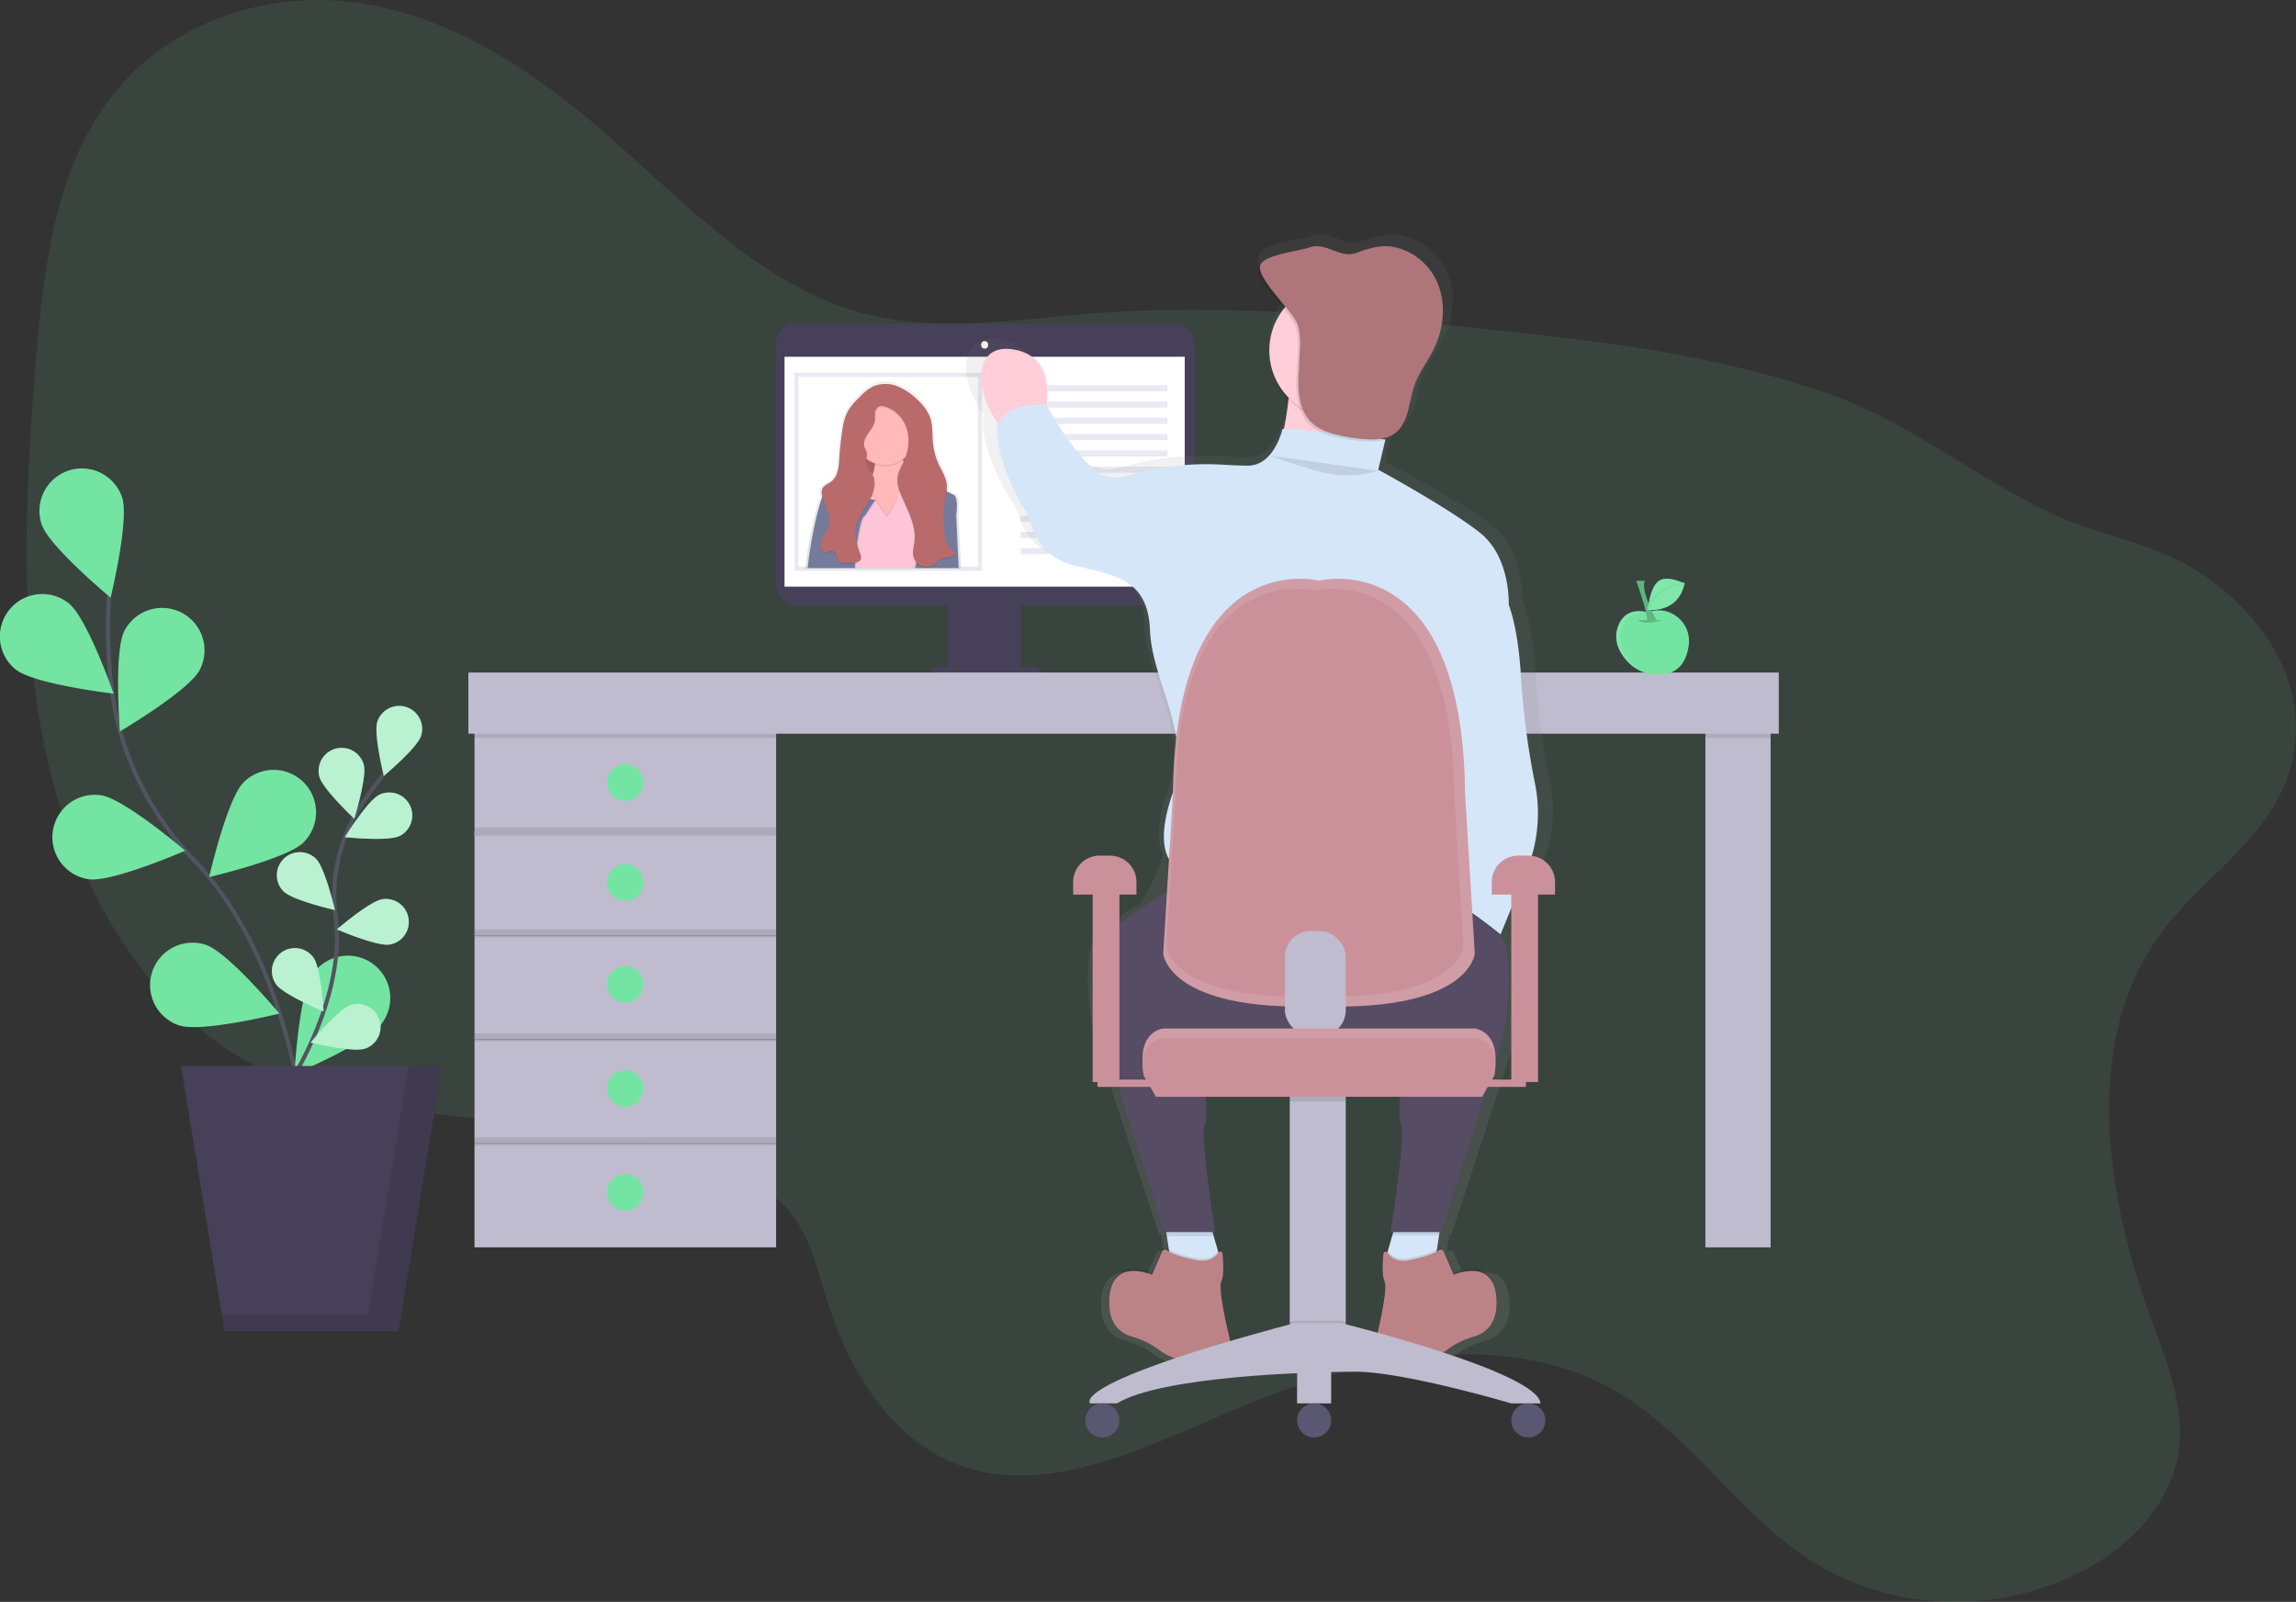 
<svg id="dafc5a10-31ce-4f4f-9768-af24e79fd7c2" data-name="Layer 1" xmlns="http://www.w3.org/2000/svg" xmlns:xlink="http://www.w3.org/1999/xlink" width="1126.64" height="785.89" viewBox="0 0 1126.64 785.89"><rect x="0" y="0" width="1126.64" height="785.89" fill="#333333" stroke="none"/><defs><linearGradient id="f33f59c2-3bbe-4364-81f5-a0f6bbfd6112" x1="470.02" y1="336" x2="470.02" y2="244" gradientUnits="userSpaceOnUse"><stop offset="0" stop-color="gray" stop-opacity="0.25"/><stop offset="0.54" stop-color="gray" stop-opacity="0.12"/><stop offset="1" stop-color="gray" stop-opacity="0.1"/></linearGradient><linearGradient id="709474c3-1de4-4100-9ebd-b9e66c6b5ac0" x1="654.76" y1="727" x2="654.76" y2="172" xlink:href="#f33f59c2-3bbe-4364-81f5-a0f6bbfd6112"/></defs><title>social networking</title><path d="M1096.72,515.28c-39.15,53.72-26.23,130.4-3.6,191.49,7.58,20.45,16.19,42.08,12.26,64.33-4.8,27.2-27.36,47.58-50.81,58.68-42.75,20.23-93.25,17-131.49-8.49-33-22-56.23-58.56-89.87-79.51-56.3-35.05-129.39-19.39-192.05,7.37-44.33,18.93-92.89,43.31-136.09,25.83-30.4-12.3-50.87-43.61-61.64-77.08-5.2-16.16-8.84-33.7-19.2-46.35-6.16-7.52-14.3-12.76-22.67-17.14-76.39-40-174.65-15-248.71-59.63-50-30.14-81.12-88.63-94.05-150.12s-9.73-126.4-4.58-190.2c3.66-45.34,9.45-93.79,36.71-129.42,28.83-37.68,77.15-52.66,120.36-46.75s81.94,29.94,115.84,58.54c42.37,35.75,81.38,80.62,134.11,94.18,35.91,9.24,74.06,2.7,111.39-.19,62.4-4.82,124.58.73,186.38,7,59.16,6,118.73,12.7,174.76,32.37,39.65,13.92,71.08,40.23,108.41,58.21,24.33,11.72,51.1,14.44,74,29.58,28.26,18.65,53.8,51.69,45.51,91.34C1153.86,467,1117.5,486.77,1096.72,515.28Z" transform="translate(-36.68 -57.05)" fill="#74e4a2" opacity="0.1"/><rect x="380.65" y="158.91" width="205.46" height="138.04" rx="9.61" ry="9.61" fill="#474059"/><rect x="384.97" y="175.03" width="196.38" height="112.77" fill="#fff"/><ellipse cx="483.16" cy="169.2" rx="1.73" ry="1.87" fill="#fff"/><rect x="464.84" y="291.95" width="36" height="38" fill="#474059"/><path d="M461.84,326.95h44a6,6,0,0,1,6,6v0a0,0,0,0,1,0,0h-56a0,0,0,0,1,0,0v0A6,6,0,0,1,461.84,326.95Z" fill="#474059"/><rect x="232.84" y="358.95" width="148" height="51" fill="#c0bccf"/><rect x="836.84" y="333.95" width="32" height="278" fill="#c0bccf"/><rect x="232.84" y="358.95" width="148" height="3" opacity="0.1"/><rect x="836.84" y="333.95" width="32" height="28" opacity="0.1"/><rect x="232.84" y="407.95" width="148" height="51" fill="#c0bccf"/><circle cx="306.84" cy="432.95" r="9" fill="#74e4a2"/><circle cx="306.84" cy="383.95" r="9" fill="#74e4a2"/><rect x="232.84" y="458.95" width="148" height="51" fill="#c0bccf"/><circle cx="306.84" cy="482.95" r="9" fill="#74e4a2"/><rect x="232.84" y="509.95" width="148" height="51" fill="#c0bccf"/><circle cx="306.84" cy="533.95" r="9" fill="#74e4a2"/><rect x="232.84" y="560.95" width="148" height="51" fill="#c0bccf"/><circle cx="306.84" cy="584.95" r="9" fill="#74e4a2"/><rect x="232.84" y="455.95" width="148" height="4" opacity="0.1"/><rect x="232.84" y="405.95" width="148" height="4" opacity="0.1"/><rect x="232.84" y="506.95" width="148" height="4" opacity="0.1"/><rect x="232.84" y="557.95" width="148" height="4" opacity="0.1"/><path d="M188.29,632.29s-3.3-97.76-56.19-153c-22.2-23.18-36.78-52.62-40.64-84.48a249.26,249.26,0,0,1-1.24-45.57" transform="translate(-36.68 -57.05)" fill="none" stroke="#535461" stroke-miterlimit="10" stroke-width="2"/><path d="M57.09,314.26c3.62,10.92,33.88,36,33.88,36s9.27-38.21,5.65-49.12a20.82,20.82,0,0,0-39.53,13.11Z" transform="translate(-36.68 -57.05)" fill="#74e4a2"/><path d="M44.47,385.55c9,7.2,48,11.82,48,11.82s-13-37.11-22-44.3a20.82,20.82,0,0,0-26.06,32.49Z" transform="translate(-36.68 -57.05)" fill="#74e4a2"/><path d="M80.17,488.4c11.38,1.68,47.41-14,47.41-14S97.63,448.89,86.26,447.2a20.82,20.82,0,1,0-6.09,41.2Z" transform="translate(-36.68 -57.05)" fill="#74e4a2"/><path d="M124.69,560.14c10.93,3.58,49.1-5.82,49.1-5.82s-25.21-30.17-36.14-33.75a20.82,20.82,0,0,0-13,39.57Z" transform="translate(-36.68 -57.05)" fill="#74e4a2"/><path d="M134.69,385.72c-5.31,10.2-39.17,30.18-39.17,30.18s-3.08-39.19,2.23-49.4a20.82,20.82,0,1,1,36.94,19.22Z" transform="translate(-36.68 -57.05)" fill="#74e4a2"/><path d="M185.7,470.28c-8.12,8.15-46.4,17.07-46.4,17.07s8.79-38.32,16.9-46.47a20.82,20.82,0,1,1,29.5,29.39Z" transform="translate(-36.68 -57.05)" fill="#74e4a2"/><path d="M224,559.27c-6.62,9.4-42.85,24.67-42.85,24.67s2.18-39.25,8.81-48.66a20.82,20.82,0,1,1,34,24Z" transform="translate(-36.68 -57.05)" fill="#74e4a2"/><path d="M176.67,591.83s30-43.64,24.74-84.7a80.24,80.24,0,0,1,9.48-49.86A135,135,0,0,1,225,437" transform="translate(-36.68 -57.05)" fill="none" stroke="#535461" stroke-miterlimit="10" stroke-width="2"/><path d="M221.84,411.14c-1.93,5.92,3.17,26.58,3.17,26.58s16.33-13.66,18.26-19.57a11.27,11.27,0,1,0-21.43-7Z" transform="translate(-36.68 -57.05)" fill="#74e4a2"/><path d="M193.41,438.12c1.59,6,17.11,20.59,17.11,20.59s6.28-20.34,4.69-26.36a11.27,11.27,0,1,0-21.8,5.77Z" transform="translate(-36.68 -57.05)" fill="#74e4a2"/><path d="M175.87,494.39c4.41,4.39,25.16,9.14,25.16,9.14s-4.84-20.73-9.26-25.12a11.27,11.27,0,1,0-15.9,16Z" transform="translate(-36.68 -57.05)" fill="#74e4a2"/><path d="M172.19,540c3.61,5.07,23.26,13.26,23.26,13.26s-1.27-21.25-4.88-26.32A11.27,11.27,0,0,0,172.19,540Z" transform="translate(-36.68 -57.05)" fill="#74e4a2"/><path d="M232.64,467.22c-5.59,2.74-26.76.54-26.76.54S217.14,449.7,222.74,447a11.27,11.27,0,1,1,9.91,20.25Z" transform="translate(-36.68 -57.05)" fill="#74e4a2"/><path d="M227.66,520.45C221.5,521.38,202,513,202,513s16.15-13.86,22.31-14.8a11.27,11.27,0,1,1,3.39,22.29Z" transform="translate(-36.68 -57.05)" fill="#74e4a2"/><path d="M215.71,571.52c-5.91,2-26.6-3-26.6-3s13.58-16.39,19.49-18.36a11.27,11.27,0,0,1,7.11,21.4Z" transform="translate(-36.68 -57.05)" fill="#74e4a2"/><path d="M221.84,411.14c-1.93,5.92,3.17,26.58,3.17,26.58s16.33-13.66,18.26-19.57a11.27,11.27,0,1,0-21.43-7Z" transform="translate(-36.68 -57.05)" fill="#fff" opacity="0.5"/><path d="M193.41,438.12c1.59,6,17.11,20.59,17.11,20.59s6.28-20.34,4.69-26.36a11.27,11.27,0,1,0-21.8,5.77Z" transform="translate(-36.68 -57.05)" fill="#fff" opacity="0.5"/><path d="M175.87,494.39c4.41,4.39,25.16,9.14,25.16,9.14s-4.84-20.73-9.26-25.12a11.27,11.27,0,1,0-15.9,16Z" transform="translate(-36.68 -57.05)" fill="#fff" opacity="0.5"/><path d="M172.19,540c3.61,5.07,23.26,13.26,23.26,13.26s-1.27-21.25-4.88-26.32A11.27,11.27,0,0,0,172.19,540Z" transform="translate(-36.68 -57.05)" fill="#fff" opacity="0.5"/><path d="M232.64,467.22c-5.59,2.74-26.76.54-26.76.54S217.14,449.7,222.74,447a11.27,11.27,0,1,1,9.91,20.25Z" transform="translate(-36.68 -57.05)" fill="#fff" opacity="0.5"/><path d="M227.66,520.45C221.5,521.38,202,513,202,513s16.15-13.86,22.31-14.8a11.27,11.27,0,1,1,3.39,22.29Z" transform="translate(-36.68 -57.05)" fill="#fff" opacity="0.5"/><path d="M215.71,571.52c-5.91,2-26.6-3-26.6-3s13.58-16.39,19.49-18.36a11.27,11.27,0,0,1,7.11,21.4Z" transform="translate(-36.68 -57.05)" fill="#fff" opacity="0.5"/><polygon points="195.5 653.11 110.17 653.11 88.84 522.98 216.84 522.98 195.5 653.11" fill="#474059"/><polygon points="200.5 522.98 180.57 644.58 108.77 644.58 110.17 653.11 195.5 653.11 216.84 522.98 200.5 522.98" opacity="0.1"/><rect x="229.84" y="329.95" width="643" height="30" fill="#c0bccf"/><rect x="389.84" y="182.83" width="92" height="97.23" fill="#e8eaf1"/><rect x="391.84" y="184.95" width="88" height="93" fill="#fff"/><path d="M507,309.78c1.23-9.74-1.23-10.35-1.23-10.35l-3.53-1.69a14.59,14.59,0,0,0,.07-1.72,12.31,12.31,0,0,0,0-1.43c-.35-3.84-2.63-7.19-4.25-10.69a32.07,32.07,0,0,1-2.78-10.23c-.43-4.37,0-8.91-1.5-13a23.38,23.38,0,0,0-6.23-8.55,31.54,31.54,0,0,0-10-6.78,16.5,16.5,0,0,0-11.91-.34c-3.4,1.34-6,4-8.58,6.63a30.24,30.24,0,0,0-4.85,5.9,26.67,26.67,0,0,0-2.73,8.92,147.51,147.51,0,0,0-1.68,14.91c-.27,4.16-.68,8.89-4,11.45-1.63,1.25-3.91,1.95-4.66,3.84a4.2,4.2,0,0,0-.24,1.78,7.12,7.12,0,0,0,.1,1.51c0,.29.11.58.17.87a68.05,68.05,0,0,0-2.4,7.79,205.43,205.43,0,0,0-4.93,27.39h59.32a7,7,0,0,0,1.69,0h15.43Z" transform="translate(-36.68 -57.05)" fill="url(#f33f59c2-3bbe-4364-81f5-a0f6bbfd6112)"/><rect x="419" y="212.34" width="34.05" height="25.69" fill="#b96b6b"/><rect x="419" y="212.34" width="34.05" height="25.69" opacity="0.1"/><path d="M490.93,296.27l-13.14,18.52L464,313.6s-17.92,1.19-6-12.55c5.74-6.6,7.62-12.1,8-16a12.43,12.43,0,0,0-.85-6.67l14.94-1.79a11.14,11.14,0,0,0-.24,6.23C481.79,290.56,490.93,296.27,490.93,296.27Z" transform="translate(-36.68 -57.05)" fill="#ffb9b9"/><path d="M479.93,282.79A14.93,14.93,0,0,1,466.09,285a12.43,12.43,0,0,0-.85-6.67l14.94-1.79A11.14,11.14,0,0,0,479.93,282.79Z" transform="translate(-36.68 -57.05)" opacity="0.1"/><circle cx="434.23" cy="213.23" r="14.94" fill="#ffb9b9"/><path d="M471.81,310s5.38-6.57,5.38-11.95a12.08,12.08,0,0,1,7.17-6c5.38-1.79,4.78,0,4.78,0l3.58,14.34-1.19,25.69.6,3H447.91l3-11.95L450.3,313l2.39-15.53,7.17-4.18,5.38,7.17Z" transform="translate(-36.68 -57.05)" opacity="0.1"/><path d="M471.81,310.61s5.38-6.57,5.38-11.95a12.08,12.08,0,0,1,7.17-6c5.38-1.79,4.78,0,4.78,0L492.72,307l-1.19,25.69.6,3H447.91l3-11.95-.6-10.16,2.39-15.53,7.17-4.18,5.38,7.17Z" transform="translate(-36.68 -57.05)" fill="#fec5d9"/><path d="M463.45,292.09l-18.52,3s-3-.6-6.57,13.74a204,204,0,0,0-4.78,26.88h23.1s1.39-23.9,5-25.69l5-7.73s-8-.63-6.82-4.81S463.45,292.09,463.45,292.09Z" transform="translate(-36.68 -57.05)" opacity="0.1"/><path d="M462.85,292.09l-18.52,3s-3-.6-6.57,13.74A204,204,0,0,0,433,335.7h23.1s1.39-23.9,5-25.69l5-7.73s-8-.63-6.82-4.81S462.85,292.09,462.85,292.09Z" transform="translate(-36.68 -57.05)" fill="#747b9c"/><path d="M484.36,290.3l19.71,9.56s2.39.6,1.19,10.16l1.19,25.69H485.25a76.61,76.61,0,0,0,.9-24.49A163.7,163.7,0,0,1,484.36,290.3Z" transform="translate(-36.68 -57.05)" opacity="0.1"/><path d="M485,290.3l19.71,9.56s2.39.6,1.19,10.16l1.19,25.69H485.85a76.61,76.61,0,0,0,.9-24.49A163.7,163.7,0,0,1,485,290.3Z" transform="translate(-36.68 -57.05)" fill="#747b9c"/><path d="M466,263.76c-.26,2.42-1.92,4.41-3.3,6.42s-2.58,4.49-1.81,6.8c.3.9.89,1.7,1.1,2.63.36,1.6-.45,3.25-.31,4.88.19,2.24,2.09,3.9,3.14,5.88,2.22,4.19.52,9.38-1.88,13.46s-5.54,7.95-6.33,12.62c-.73,4.32.67,8.69,2.18,12.8a4,4,0,0,1,.34,2.57c-.46,1.38-2.19,1.79-3.65,1.89a38.48,38.48,0,0,1-4.79,0,4,4,0,0,1-1.75-.37c-1.1-.6-1.43-2-1.84-3.16s-1.31-2.48-2.56-2.35c-.82.09-1.46.79-2.27.93a2.34,2.34,0,0,1-2-.82c-1.49-1.61-1.13-4.21-.15-6.17s2.48-3.67,3.13-5.76c1.61-5.2-2.42-10.35-3.27-15.73a5.08,5.08,0,0,1,.14-2.64c.73-1.86,2.94-2.55,4.52-3.77,3.23-2.51,3.63-7.16,3.89-11.24A146.65,146.65,0,0,1,450.09,268a26.43,26.43,0,0,1,2.64-8.75,29.61,29.61,0,0,1,4.7-5.79c2.46-2.56,5-5.18,8.32-6.5a15.8,15.8,0,0,1,11.54.33A30.55,30.55,0,0,1,487,254a22.94,22.94,0,0,1,6,8.39c1.47,4.05,1,8.51,1.45,12.8a31.79,31.79,0,0,0,2.69,10c1.57,3.44,3.78,6.73,4.12,10.5.27,3-.71,6-1.21,8.95-.88,5.17-.35,10.46.17,15.67A12.61,12.61,0,0,0,501,324a13.19,13.19,0,0,0,3.56,4.27,1.53,1.53,0,0,1,.63,1,1.21,1.21,0,0,1-.47.88c-1.81,1.61-4.94.42-6.9,1.85a11.09,11.09,0,0,0-1.49,1.58,6.72,6.72,0,0,1-11.51-3.12c-.51-2.34.25-4.74.54-7.12.9-7.51-2.94-14.65-6-21.56-1.44-3.23-2.75-6.73-2.22-10.23.43-2.81,2-5.28,3.15-7.88,2.31-5.19,3-11.27,1-16.6a16.45,16.45,0,0,0-8.46-9.21c-1.42-.64-3.44-1.52-4.93-.66C465.45,258.6,466.2,261.52,466,263.76Z" transform="translate(-36.68 -57.05)" opacity="0.1"/><path d="M466,263.16c-.26,2.42-1.92,4.41-3.3,6.42s-2.58,4.49-1.81,6.8c.3.9.89,1.7,1.1,2.63.36,1.6-.45,3.25-.31,4.88.19,2.24,2.09,3.9,3.14,5.88,2.22,4.19.52,9.38-1.88,13.46s-5.54,7.95-6.33,12.62c-.73,4.32.67,8.69,2.18,12.8a4,4,0,0,1,.34,2.57c-.46,1.38-2.19,1.79-3.65,1.89a38.48,38.48,0,0,1-4.79,0,4,4,0,0,1-1.75-.37c-1.1-.6-1.43-2-1.84-3.16s-1.31-2.48-2.56-2.35c-.82.09-1.46.79-2.27.93a2.34,2.34,0,0,1-2-.82c-1.49-1.61-1.13-4.21-.15-6.17s2.48-3.67,3.13-5.76c1.61-5.2-2.42-10.35-3.27-15.73a5.08,5.08,0,0,1,.14-2.64c.73-1.86,2.94-2.55,4.52-3.77,3.23-2.51,3.63-7.16,3.89-11.24a146.65,146.65,0,0,1,1.62-14.64,26.43,26.43,0,0,1,2.64-8.75,29.61,29.61,0,0,1,4.7-5.79c2.46-2.56,5-5.18,8.32-6.5a15.8,15.8,0,0,1,11.54.33,30.55,30.55,0,0,1,9.69,6.65,22.94,22.94,0,0,1,6,8.39c1.47,4.05,1,8.51,1.45,12.8a31.79,31.79,0,0,0,2.69,10c1.57,3.44,3.78,6.73,4.12,10.5.27,3-.71,6-1.21,8.95-.88,5.17-.35,10.46.17,15.67a12.61,12.61,0,0,0,.76,3.71,13.19,13.19,0,0,0,3.56,4.27,1.53,1.53,0,0,1,.63,1,1.21,1.21,0,0,1-.47.88c-1.81,1.61-4.94.42-6.9,1.85a11.09,11.09,0,0,0-1.49,1.58,6.72,6.72,0,0,1-11.51-3.12c-.51-2.34.25-4.74.54-7.12.9-7.51-2.94-14.65-6-21.56-1.44-3.23-2.75-6.73-2.22-10.23.43-2.81,2-5.28,3.15-7.88,2.31-5.19,3-11.27,1-16.6a16.45,16.45,0,0,0-8.46-9.21c-1.42-.64-3.44-1.52-4.93-.66C465.45,258,466.2,260.93,466,263.16Z" transform="translate(-36.68 -57.05)" fill="#b96b6b"/><rect x="500.84" y="188.95" width="72" height="3" fill="#e8eaf1"/><rect x="500.84" y="196.95" width="72" height="3" fill="#e8eaf1"/><rect x="500.84" y="204.95" width="72" height="3" fill="#e8eaf1"/><rect x="500.84" y="212.95" width="72" height="3" fill="#e8eaf1"/><rect x="500.84" y="220.95" width="72" height="3" fill="#e8eaf1"/><rect x="500.84" y="228.95" width="72" height="3" fill="#e8eaf1"/><rect x="500.84" y="236.95" width="72" height="3" fill="#e8eaf1"/><rect x="500.84" y="244.95" width="72" height="3" fill="#e8eaf1"/><rect x="500.84" y="252.95" width="72" height="3" fill="#e8eaf1"/><rect x="500.84" y="260.95" width="72" height="3" fill="#e8eaf1"/><rect x="500.84" y="268.95" width="72" height="3" fill="#e8eaf1"/><path d="M792.87,482.83A73,73,0,0,0,797.13,439,374,374,0,0,1,790,385.75c-1.14-17.15-3.64-28.26-6.37-35.46l0,0s1.05-23.34-14.76-35.51-52.71-31.45-52.71-31.45l3.69-15.07-.15,0a14.48,14.48,0,0,0,3.17-1.45,13.76,13.76,0,0,0,2.85-2.37c6.24-5.46,6.33-15.48,9.29-23.46,2.28-6.14,6.55-11.4,9.61-17.22,5.57-10.6,6.87-23.61,1.69-34.39s-17.45-18.53-29.7-17.14a53.37,53.37,0,0,0-11.56,3.11c-8.87,3.12-15.87-5.71-24.74-2.58-4.45,1.57-21.06,3.27-24.66,7.84a4.1,4.1,0,0,0-1.7,2.3c-.94,4.44,7.19,13.33,13.22,20.43a32.54,32.54,0,0,0-7.42,20.66c0,.17,0,.34,0,.51s0,.34,0,.51a32.74,32.74,0,0,0,9.95,23.43c-.51,4.46-1.27,9.48-2.36,14.62h-.73s-4.22,18.26-17.92,18.26c-3.66,0-8.66-.22-14-.53a146.38,146.38,0,0,0-47.83,5.51c-5.34,1.49-11.22,1.62-16.14-1.93-11.76-8.49-24.42-30.11-26.15-33.12,1.32-8.77,1.14-24.83-17.07-27.75-21.35-3.42-20.18,21.32-7.9,37.06A9.8,9.8,0,0,0,519,263c-1.05,13.19,11.6,37.54,14.76,40.58S537,325.89,559.1,331s38,7.1,39,32.47,22.14,51.74,11.6,81.17c-6.33,17.66-4.68,26.91-2.35,31.48-.19.6-.37,1.19-.57,1.8-2.4,7.29-5.38,14.61-8.68,19-.76,1-1.5,2.08-2.21,3.2-8.58,5.56-17.54,11.78-21,15.57-7.38,8.12-4.22,40.58,0,53.77s30.57,93.34,30.57,93.34h1l.32,2,1.06,6.64a9.88,9.88,0,0,1-1-.62,1.71,1.71,0,0,0-2.53.68L599.16,683S578.08,673.89,577,695.2c0,.85,0,1.66,0,2.44-.05,11.33,6.19,15.55,11.54,17.07a44.11,44.11,0,0,1,13.74,6.38c5.07,3.64,12.79,7.36,21.57,5.34a21.33,21.33,0,0,1,5.41-.5c3.79.11,10.2-1,10-9.46a16.38,16.38,0,0,0,0-2s-4.45-17.13-4.64-25a5.85,5.85,0,0,1,.42-2.34c.75-1.44,1-4.16.93-7.07a74.15,74.15,0,0,0-.39-7.61,1.18,1.18,0,0,0-2.15-.51l-.17.23c-.68-2.25-1.47-4.88-2.21-7.36l-.61-2h1.42S623.41,613,626.57,609c2.07-2.65-1.27-34.36-3.83-56,25.68,1.63,66.61-2.91,94.61-4.31a35.84,35.84,0,0,0,15.29-4.26c-2.53,20.52-7.23,61.53-4.87,64.56,3.16,4.06-5.27,53.77-5.27,53.77h1.27l-.46,1.52h.16c-.78,2.63-1.63,5.46-2.36,7.87l-.17-.23a1.18,1.18,0,0,0-2.15.51,74.15,74.15,0,0,0-.39,7.61c0,2.91.19,5.63.93,7.07a5.84,5.84,0,0,1,.42,2.34c-.19,7.92-4.64,25-4.64,25a16.39,16.39,0,0,0,0,2c-.21,8.5,6.2,9.58,10,9.46a21.33,21.33,0,0,1,5.41.5c8.78,2,16.5-1.71,21.57-5.34a44.11,44.11,0,0,1,13.74-6.38c5.35-1.52,11.59-5.74,11.54-17.07,0-.78,0-1.59,0-2.44C776.26,673.89,755.18,683,755.18,683L750,671.46a1.71,1.71,0,0,0-2.53-.68,9.87,9.87,0,0,1-1,.62l1.39-8.67h1s26.35-80.15,30.57-93.34,7.38-45.66,0-53.77c-3.49-3.84-12.62-10.16-21.29-15.77a197.67,197.67,0,0,1,21.29,14.76ZM747.35,493,744,491a15.92,15.92,0,0,0-2.53-3.29,26.67,26.67,0,0,1-2.58-2.9c-2.06-6.23-9.67-32,.48-45.29,7.37-9.68,7.93-28.38,7.35-40.72,5,24.51,12,59,12.68,66.08C760.23,473.72,751.17,487.63,747.35,493Z" transform="translate(-36.68 -57.05)" fill="url(#709474c3-1de4-4100-9ebd-b9e66c6b5ac0)"/><path d="M744,655.5l-4,26-24-5s5-17,6-21,1,0,1,0Z" transform="translate(-36.68 -57.05)" fill="#d6e6f9"/><path d="M636,676.5l-24,5-2.77-18-1.23-8h21s0-4,1,0c.36,1.44,1.24,4.58,2.23,8C634,669.56,636,676.5,636,676.5Z" transform="translate(-36.68 -57.05)" fill="#d6e6f9"/><path d="M632.25,663.5h-23l-1.23-8h21s0-4,1,0C630.38,656.94,631.26,660.08,632.25,663.5Z" transform="translate(-36.68 -57.05)" opacity="0.1"/><path d="M719.79,663h23l1.23-8H723s0-4-1,0C721.66,656.44,720.78,659.58,719.79,663Z" transform="translate(-36.68 -57.05)" opacity="0.1"/><path d="M767,340.5s13,1,16,48A382.18,382.18,0,0,0,789.81,441a74.54,74.54,0,0,1-4,43.16L773,515.5s-24-20-32-19c0,0,14-19,13-30s-17-90-17-90Z" transform="translate(-36.68 -57.05)" fill="#d6e6f9"/><path d="M617,489.5s-31,19-38,27-4,40,0,53,29,92,29,92h25s-8-49-5-53-6-75-6-75Z" transform="translate(-36.68 -57.05)" fill="#5f546f"/><path d="M735,489.5s31,19,38,27,4,40,0,53-29,92-29,92H719s8-49,5-53,6-75,6-75Z" transform="translate(-36.68 -57.05)" fill="#5f546f"/><path d="M617,489.5s-31,19-38,27-4,40,0,53,29,92,29,92h25s-8-49-5-53-6-75-6-75Z" transform="translate(-36.68 -57.05)" opacity="0.1"/><path d="M735,489.5s31,19,38,27,4,40,0,53-29,92-29,92H719s8-49,5-53,6-75,6-75Z" transform="translate(-36.68 -57.05)" opacity="0.1"/><path d="M670,236.5s0,39-14,59,64,3,64,3a20.77,20.77,0,0,1-7.5-10.5c-4.12-14.67-5.68-40.51.5-51.5C722,220.5,670,236.5,670,236.5Z" transform="translate(-36.68 -57.05)" fill="#ffced8"/><circle cx="655.84" cy="172.95" r="33" opacity="0.1"/><circle cx="655.84" cy="171.95" r="33" fill="#ffced8"/><path d="M716.06,569.34c-35.77,1.58-95.27,8.24-104.29-1.64-14.55-15.93-9.39-30.27-1.88-39,2.94-3.43,5.58-9.17,7.72-14.9.72-1.94,1.39-3.87,2-5.71,2.31-7.13,10-12.05,18.7-12.05h72.23c8.75,0,16.45,5,18.72,12.13a32.09,32.09,0,0,0,4.6,9.35,22.64,22.64,0,0,0,3.69,4c3.64,3.09,6,9.75,7.53,17.08C748.31,554.12,734.63,568.52,716.06,569.34Z" transform="translate(-36.68 -57.05)" fill="#5f546f"/><path d="M716.06,569.34c-35.77,1.58-95.27,8.24-104.29-1.64-14.55-15.93-9.39-30.27-1.88-39,2.94-3.43,5.58-9.17,7.72-14.9.72-1.94,1.39-3.87,2-5.71,2.31-7.13,10-12.05,18.7-12.05h72.23c8.75,0,16.45,5,18.72,12.13a32.09,32.09,0,0,0,4.6,9.35,22.64,22.64,0,0,0,3.69,4c3.64,3.09,6,9.75,7.53,17.08C748.31,554.12,734.63,568.52,716.06,569.34Z" transform="translate(-36.68 -57.05)" opacity="0.1"/><path d="M623.77,674.26c-3.13-.63-11.3-2.43-14.47-4.84a1.59,1.59,0,0,0-2.4.67L602,681.5s-20-9-21,12c-.58,12.25,5.64,16.67,10.93,18.23A41.14,41.14,0,0,1,605,718c4.81,3.58,12.14,7.25,20.46,5.27a19.5,19.5,0,0,1,5.13-.5c3.73.12,10.16-1,9.45-10.29,0,0-6-24-4-28,1.26-2.52.93-9,.52-13.46a1.11,1.11,0,0,0-2-.51,8.8,8.8,0,0,1-7.71,4A14,14,0,0,1,623.77,674.26Z" transform="translate(-36.68 -57.05)" opacity="0.1"/><path d="M623.77,675.26c-3.13-.63-11.3-2.43-14.47-4.84a1.59,1.59,0,0,0-2.4.67L602,682.5s-20-9-21,12c-.58,12.25,5.64,16.67,10.93,18.23A41.14,41.14,0,0,1,605,719c4.81,3.58,12.14,7.25,20.46,5.27a19.5,19.5,0,0,1,5.13-.5c3.73.12,10.16-1,9.45-10.29,0,0-6-24-4-28,1.26-2.52.93-9,.52-13.46a1.11,1.11,0,0,0-2-.51,8.8,8.8,0,0,1-7.71,4A14,14,0,0,1,623.77,675.26Z" transform="translate(-36.68 -57.05)" fill="#bc8387"/><path d="M728.26,674.26c3.13-.63,11.3-2.43,14.47-4.84a1.59,1.59,0,0,1,2.4.67L750,681.5s20-9,21,12c.58,12.25-5.64,16.67-10.93,18.23a41.14,41.14,0,0,0-13,6.29c-4.81,3.58-12.14,7.25-20.46,5.27a19.5,19.5,0,0,0-5.13-.5c-3.73.12-10.16-1-9.45-10.29,0,0,6-24,4-28-1.26-2.52-.93-9-.52-13.46a1.11,1.11,0,0,1,2-.51,8.8,8.8,0,0,0,7.71,4A14,14,0,0,0,728.26,674.26Z" transform="translate(-36.68 -57.05)" opacity="0.1"/><path d="M728.26,675.26c3.13-.63,11.3-2.43,14.47-4.84a1.59,1.59,0,0,1,2.4.67L750,682.5s20-9,21,12c.58,12.25-5.64,16.67-10.93,18.23a41.14,41.14,0,0,0-13,6.29c-4.81,3.58-12.14,7.25-20.46,5.27a19.5,19.5,0,0,0-5.13-.5c-3.73.12-10.16-1-9.45-10.29,0,0,6-24,4-28-1.26-2.52-.93-9-.52-13.46a1.11,1.11,0,0,1,2-.51,8.8,8.8,0,0,0,7.71,4A14,14,0,0,0,728.26,675.26Z" transform="translate(-36.68 -57.05)" fill="#bc8387"/><path d="M549,261.5s9-29-15-33-18,31,0,44S549,261.5,549,261.5Z" transform="translate(-36.68 -57.05)" fill="#ffced8"/><path d="M735,490.5c-28,46-122-6-122-6s-2.23-1.22-3.77-5.2c.77-2.43,1.48-4.86,2.12-7.17A20.64,20.64,0,0,1,631.29,457h77a20.61,20.61,0,0,1,19.94,15.23,43.6,43.6,0,0,0,4.9,11.74C734.12,488,735,490.5,735,490.5Z" transform="translate(-36.68 -57.05)" opacity="0.1"/><path d="M672,267.5h-6s-4,18-17,18c-3.47,0-8.21-.21-13.31-.53a133.92,133.92,0,0,0-45.38,5.43c-5.07,1.47-10.64,1.6-15.31-1.9-12-9-25-33-25-33s-23-1-24,12,11,37,14,40,3,22,24,27,36,7,37,32,21,51,11,80,1,35,1,35,94,52,122,6c0,0-11-31,0-46s6-52,6-52l36-36s1-23-14-35-50-31-50-31l3.5-14.86Z" transform="translate(-36.68 -57.05)" fill="#d6e6f9"/><path d="M673.08,239.1c-.76,9.41-.46,20.15,6.5,26.54,3.42,3.14,8,4.71,12.49,5.8a79.8,79.8,0,0,0,14.41,2.13c4.44.24,9.17,0,12.9-2.37,7.64-4.93,7.46-15.89,10.52-24.46,2.16-6.06,6.22-11.23,9.12-17,5.28-10.44,6.52-23.27,1.6-33.89S724.07,177.61,712.45,179a49.13,49.13,0,0,0-11,3.07c-8.42,3.08-15.05-5.63-23.47-2.55-4.6,1.68-22.88,3.53-24,9-1.33,6.5,16.36,22.71,18.27,28.4C674.76,224.25,673.08,231.6,673.08,239.1Z" transform="translate(-36.68 -57.05)" opacity="0.1"/><path d="M674.08,238.1c-.76,9.41-.46,20.15,6.5,26.54,3.42,3.14,8,4.71,12.49,5.8a79.8,79.8,0,0,0,14.41,2.13c4.44.24,9.17,0,12.9-2.37,7.64-4.93,7.46-15.89,10.52-24.46,2.16-6.06,6.22-11.23,9.12-17,5.28-10.44,6.52-23.27,1.6-33.89S725.07,176.61,713.45,178a49.13,49.13,0,0,0-11,3.07c-8.42,3.08-15.05-5.63-23.47-2.55-4.6,1.68-22.88,3.53-24,9-1.33,6.5,16.36,22.71,18.27,28.4C675.76,223.25,674.08,230.6,674.08,238.1Z" transform="translate(-36.68 -57.05)" fill="#ae767a"/><path d="M659.52,280.49s6,2.51,23,7.51,30,0,30,0" transform="translate(-36.68 -57.05)" opacity="0.1"/><path d="M614.5,423.4s28,1.6,37,13.6,12,16,23,16,46,2,51,4" transform="translate(-36.68 -57.05)" opacity="0.1"/><rect x="636.48" y="669.39" width="16.72" height="19.11" fill="#c0bccf"/><rect x="741.58" y="434.11" width="13.14" height="96.74" fill="#cb919b"/><rect x="720.08" y="529.65" width="28.66" height="3.58" fill="#cb919b"/><rect x="536.15" y="434.11" width="13.14" height="96.74" fill="#cb919b"/><rect x="538.54" y="529.65" width="28.66" height="3.58" fill="#cb919b"/><rect x="632.89" y="535.63" width="27.47" height="117.05" fill="#c0bccf"/><path d="M683.91,550.71c74,2.58,76.44-25.77,76.44-25.77l-4.78-78.61c-1.19-122.43-71.66-104.39-71.66-104.39s-70.47-18-71.66,104.39l-4.78,78.61S609.86,553.29,683.91,550.71Z" transform="translate(-36.68 -57.05)" fill="#cb919b"/><path d="M683.91,550.71c74,2.58,76.44-25.77,76.44-25.77l-4.78-78.61c-1.19-122.43-71.66-104.39-71.66-104.39s-70.47-18-71.66,104.39l-4.78,78.61S609.86,553.29,683.91,550.71Z" transform="translate(-36.68 -57.05)" fill="#fff" opacity="0.1"/><path d="M681.91,545.8c70.58,2.46,72.85-24.57,72.85-24.57l-4.55-74.93c-1.14-116.69-68.3-99.49-68.3-99.49s-67.16-17.2-68.3,99.49l-4.55,74.93S611.33,548.26,681.91,545.8Z" transform="translate(-36.68 -57.05)" fill="#cb919b"/><rect x="630.51" y="456.8" width="29.86" height="51.36" rx="12.5" ry="12.5" fill="#c0bccf"/><path d="M697,705.56v4.17H669.57v-4.14l2.39-.63h22.69Z" transform="translate(-36.68 -57.05)" opacity="0.1"/><path d="M571.64,745.55S559.69,736,672,706.14h22.69S791.4,730,792.59,745.55H778.26S725.71,730,701.82,730s-95.55,2.39-117,15.53Z" transform="translate(-36.68 -57.05)" fill="#c0bccf"/><path d="M539.6,419.77h5.05a13,13,0,0,1,13,13v6.11a0,0,0,0,1,0,0H526.6a0,0,0,0,1,0,0v-6.11A13,13,0,0,1,539.6,419.77Z" fill="#cb919b"/><path d="M745,419.77h5.05a13,13,0,0,1,13,13v6.11a0,0,0,0,1,0,0H732a0,0,0,0,1,0,0v-6.11A13,13,0,0,1,745,419.77Z" fill="#cb919b"/><circle cx="540.93" cy="696.86" r="8.36" fill="#5a5773"/><circle cx="644.84" cy="696.86" r="8.36" fill="#5a5773"/><circle cx="749.94" cy="696.86" r="8.36" fill="#5a5773"/><rect x="632.89" y="535.63" width="27.47" height="4.78" opacity="0.1"/><path d="M683.91,595.07h80l6-11.94c3.58-20.3-9.55-21.5-9.55-21.5H607.47s-13.14,1.19-9.55,21.5l6,11.94Z" transform="translate(-36.68 -57.05)" fill="#cb919b"/><path d="M683.91,595.07h80l6-11.94c3.58-20.3-9.55-21.5-9.55-21.5H607.47s-13.14,1.19-9.55,21.5l6,11.94Z" transform="translate(-36.68 -57.05)" fill="#fff" opacity="0.1"/><path d="M683.91,595.07h80l6-10.24c3.58-17.4-9.55-18.43-9.55-18.43H607.47s-13.14,1-9.55,18.43l6,10.24Z" transform="translate(-36.68 -57.05)" fill="#cb919b"/><path d="M845,357.47s-9.13-3.09-13.52,5a14.68,14.68,0,0,0,.19,14.13c2.89,5.22,8.83,12,20.1,11.39,9.56-.51,12.73-7.8,13.6-14.59a15,15,0,0,0-19.9-16Z" transform="translate(-36.68 -57.05)" fill="#74e4a2"/><path d="M833.62,377.28a14.68,14.68,0,0,1-.19-14.13c4.39-8,13.52-5,13.52-5l.47-.17a14.85,14.85,0,0,1,10.73.24,14.86,14.86,0,0,0-12.66-1.21l-.47.17s-9.13-3.09-13.52,5a14.68,14.68,0,0,0,.19,14.13A21.94,21.94,0,0,0,842,386.08,22.63,22.63,0,0,1,833.62,377.28Z" transform="translate(-36.68 -57.05)" fill="#fff" opacity="0.1"/><path d="M840.3,361.34s3.38,2.66,11.61,0" transform="translate(-36.68 -57.05)" opacity="0.2"/><path d="M839.58,342s5.8,15.72,5.32,19.83l4.59-.48s-7.74-13.78-5.8-19.34Z" transform="translate(-36.68 -57.05)" fill="#74e4a2"/><path d="M839.58,342s5.8,15.72,5.32,19.83l4.59-.48s-7.74-13.78-5.8-19.34Z" transform="translate(-36.68 -57.05)" opacity="0.2"/><path d="M863.26,343.31s-9.13-4.67-13.22-.81-4.71,13.72-4.71,13.72S860.22,358.27,863.26,343.31Z" transform="translate(-36.68 -57.05)" fill="#74e4a2"/><path d="M863.26,343.31s-9.13-4.67-13.22-.81-4.71,13.72-4.71,13.72S860.22,358.27,863.26,343.31Z" transform="translate(-36.68 -57.05)" fill="#fff" opacity="0.1"/><path d="M845.33,356.22s2.4-11.45,17.93-12.91" transform="translate(-36.68 -57.05)" fill="none" stroke="#74e4a2" stroke-miterlimit="10"/></svg>